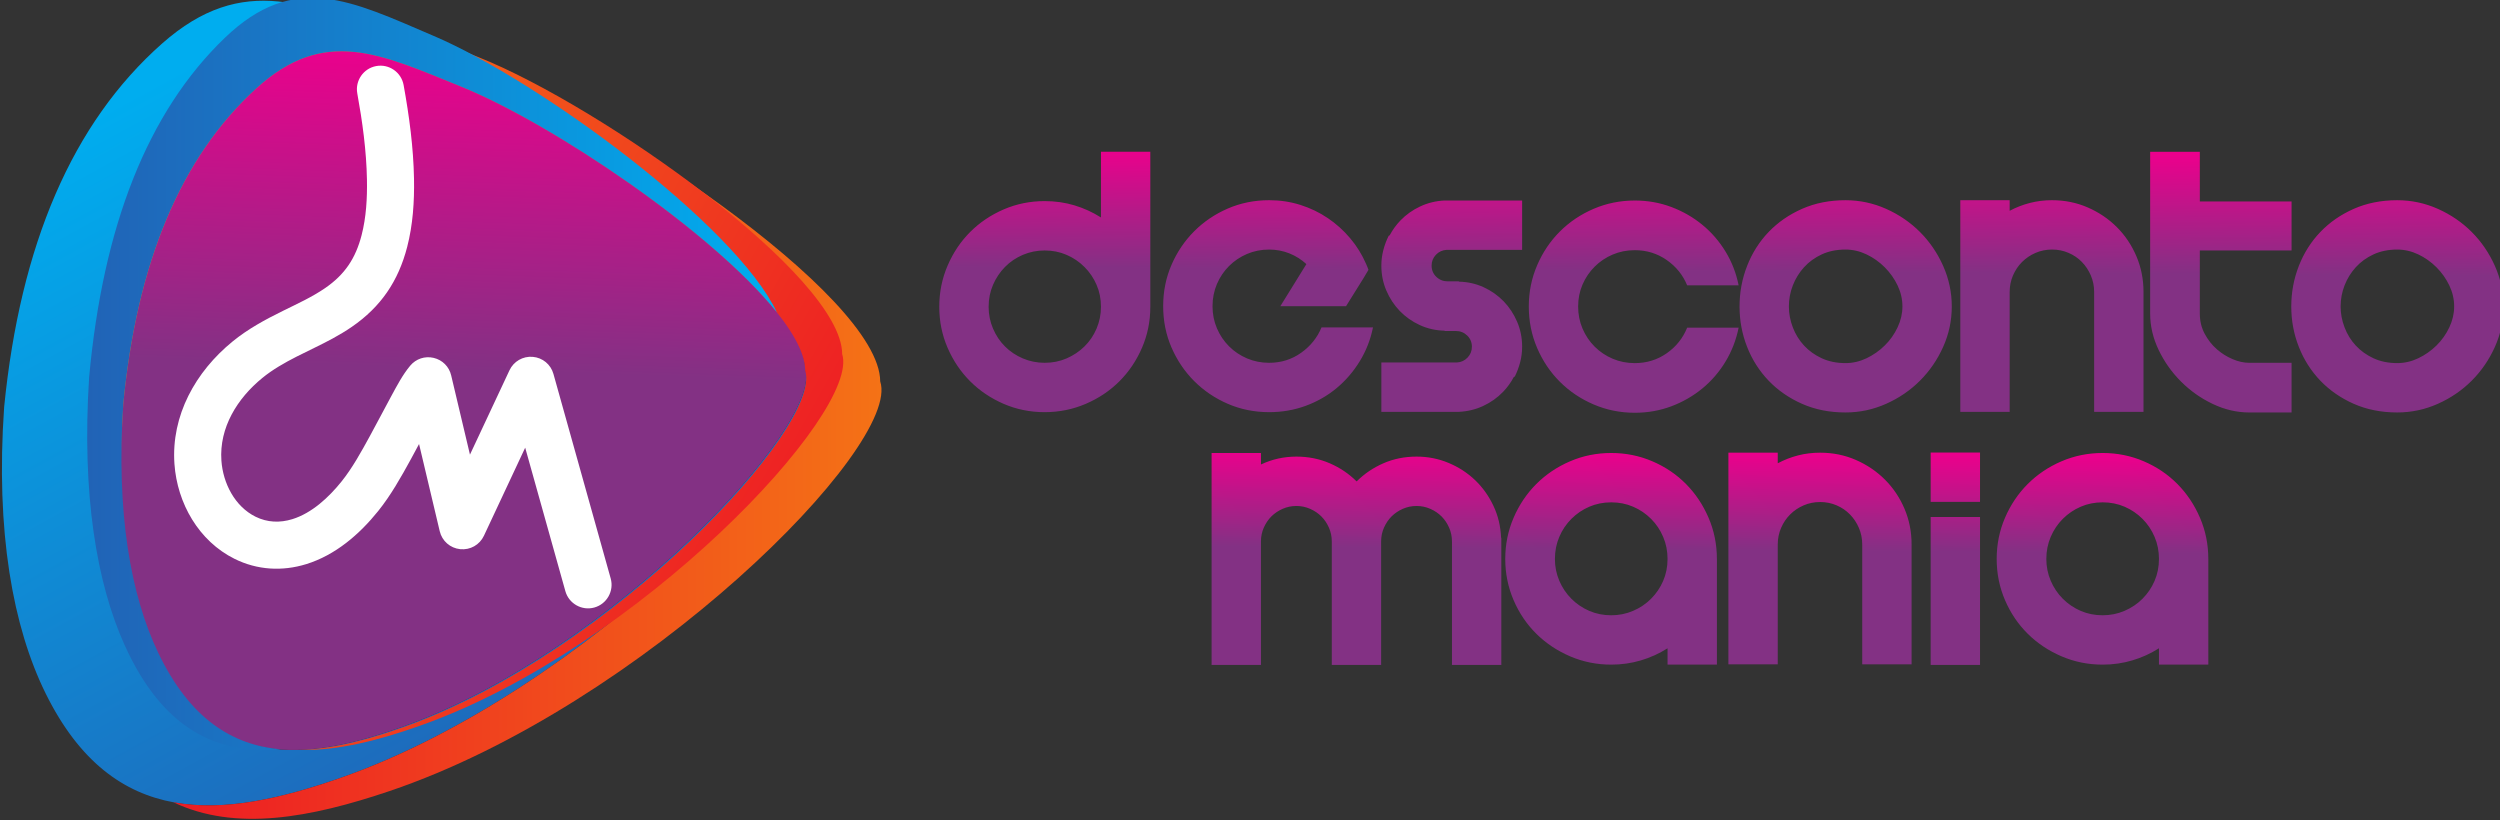 <?xml version="1.0" encoding="UTF-8" standalone="no"?>
<!-- Created with Inkscape (http://www.inkscape.org/) -->

<svg
   xmlns:dc="http://purl.org/dc/elements/1.1/"
   xmlns:cc="http://creativecommons.org/ns#"
   xmlns:rdf="http://www.w3.org/1999/02/22-rdf-syntax-ns#"
   xmlns:svg="http://www.w3.org/2000/svg"
   xmlns="http://www.w3.org/2000/svg"
   xmlns:sodipodi="http://sodipodi.sourceforge.net/DTD/sodipodi-0.dtd"
   xmlns:inkscape="http://www.inkscape.org/namespaces/inkscape"
   width="122.57mm"
   height="40.223mm"
   viewBox="0 0 122.57 40.223"
   version="1.1"
   id="svg1821"
   inkscape:version="0.92.5 (2060ec1f9f, 2020-04-08)"
   sodipodi:docname="logo-h.svg">
  <rect x="0" y="0" width="122.57" height="40.223" fill="#333333" stroke="none"/>
  <defs
     id="defs1815">
    <clipPath
       id="clipPath974"
       clipPathUnits="userSpaceOnUse">
      <path
         style="clip-rule:evenodd"
         inkscape:connector-curvature="0"
         id="path972"
         d="m 586.753,442.747 v -8.997 -10.558 c 0,-2.019 -0.386,-3.918 -1.157,-5.698 -0.771,-1.78 -1.815,-3.329 -3.133,-4.647 -1.318,-1.318 -2.874,-2.362 -4.668,-3.133 -1.794,-0.771 -3.701,-1.157 -5.719,-1.157 -2.019,0 -3.918,0.386 -5.698,1.157 -1.78,0.771 -3.33,1.815 -4.647,3.133 -1.318,1.318 -2.362,2.866 -3.133,4.647 -0.771,1.78 -1.157,3.68 -1.157,5.698 0,2.018 0.386,3.925 1.157,5.719 0.771,1.794 1.815,3.35 3.133,4.668 1.317,1.317 2.867,2.362 4.647,3.133 1.78,0.771 3.679,1.157 5.698,1.157 1.458,0 2.838,-0.196 4.142,-0.589 1.303,-0.393 2.53,-0.953 3.679,-1.682 v 7.149 1.976 h 6.855 z m 187.945,-19.513 c 0,-1.962 -0.399,-3.834 -1.198,-5.614 -0.799,-1.78 -1.871,-3.343 -3.217,-4.689 -1.346,-1.346 -2.916,-2.418 -4.71,-3.217 -1.794,-0.799 -3.672,-1.198 -5.635,-1.198 -2.215,0 -4.226,0.399 -6.035,1.198 -1.808,0.799 -3.357,1.871 -4.647,3.217 -1.29,1.346 -2.285,2.909 -2.986,4.689 -0.701,1.78 -1.051,3.652 -1.051,5.614 0,1.962 0.35,3.841 1.051,5.635 0.701,1.794 1.696,3.364 2.986,4.71 1.29,1.346 2.839,2.418 4.647,3.217 1.808,0.799 3.82,1.198 6.035,1.198 1.962,0 3.841,-0.4 5.635,-1.198 1.794,-0.799 3.365,-1.871 4.71,-3.217 1.346,-1.346 2.418,-2.916 3.217,-4.71 0.799,-1.794 1.198,-3.673 1.198,-5.635 z m -6.855,0 c 0,1.01 -0.224,1.983 -0.673,2.923 -0.449,0.939 -1.044,1.78 -1.788,2.523 -0.743,0.743 -1.584,1.339 -2.523,1.787 -0.939,0.449 -1.913,0.673 -2.922,0.673 -1.234,0 -2.334,-0.224 -3.302,-0.673 -0.967,-0.448 -1.787,-1.044 -2.46,-1.787 -0.673,-0.743 -1.191,-1.584 -1.556,-2.523 -0.364,-0.939 -0.547,-1.913 -0.547,-2.923 0,-0.981 0.182,-1.948 0.547,-2.901 0.364,-0.953 0.883,-1.794 1.556,-2.523 0.673,-0.729 1.493,-1.318 2.46,-1.767 0.968,-0.448 2.068,-0.673 3.302,-0.673 1.009,0 1.983,0.224 2.922,0.673 0.939,0.449 1.78,1.038 2.523,1.767 0.743,0.729 1.339,1.57 1.788,2.523 0.449,0.953 0.673,1.921 0.673,2.901 z m -35.325,7.78 v -8.789 c 0,-1.009 0.224,-1.934 0.673,-2.776 0.449,-0.841 1.009,-1.556 1.682,-2.145 0.673,-0.589 1.409,-1.051 2.208,-1.387 0.799,-0.337 1.563,-0.505 2.292,-0.505 h 5.888 v -6.897 h -5.888 c -1.71,0 -3.392,0.393 -5.046,1.177 -1.654,0.785 -3.126,1.822 -4.416,3.112 -1.29,1.29 -2.327,2.755 -3.112,4.395 -0.785,1.64 -1.177,3.315 -1.177,5.025 v 0.19 17.388 4.92 h 4.037 2.86 v -6.897 h 12.742 v -6.812 z m -20.522,6.981 c 1.766,0 3.421,-0.337 4.963,-1.009 1.542,-0.673 2.887,-1.584 4.037,-2.733 1.149,-1.149 2.053,-2.495 2.712,-4.037 0.658,-1.542 0.988,-3.196 0.988,-4.962 v -16.653 h -6.855 v 16.653 c 0,0.813 -0.154,1.577 -0.463,2.292 -0.308,0.715 -0.722,1.339 -1.241,1.872 -0.518,0.533 -1.135,0.953 -1.85,1.261 -0.715,0.308 -1.479,0.463 -2.292,0.463 -0.813,0 -1.577,-0.154 -2.292,-0.463 -0.715,-0.308 -1.339,-0.729 -1.871,-1.261 -0.533,-0.533 -0.953,-1.157 -1.262,-1.872 -0.308,-0.715 -0.463,-1.479 -0.463,-2.292 v -0.967 -15.686 h -6.855 v 9.441 6.245 0.967 7.822 4.92 h 3.911 2.944 v -1.472 c 0.897,0.477 1.836,0.841 2.818,1.093 0.981,0.253 2.004,0.379 3.07,0.379 z m -13.928,-14.761 c 0,-1.962 -0.4,-3.834 -1.198,-5.614 -0.799,-1.78 -1.871,-3.343 -3.217,-4.689 -1.346,-1.346 -2.916,-2.418 -4.71,-3.217 -1.794,-0.799 -3.673,-1.198 -5.635,-1.198 -2.215,0 -4.226,0.399 -6.034,1.198 -1.808,0.799 -3.357,1.871 -4.647,3.217 -1.29,1.346 -2.285,2.909 -2.986,4.689 -0.701,1.78 -1.051,3.652 -1.051,5.614 0,1.962 0.35,3.841 1.051,5.635 0.701,1.794 1.696,3.364 2.986,4.71 1.29,1.346 2.839,2.418 4.647,3.217 1.808,0.799 3.82,1.198 6.034,1.198 1.962,0 3.841,-0.4 5.635,-1.198 1.794,-0.799 3.364,-1.871 4.71,-3.217 1.346,-1.346 2.418,-2.916 3.217,-4.71 0.799,-1.794 1.198,-3.673 1.198,-5.635 z m -6.855,0 c 0,1.01 -0.225,1.983 -0.673,2.923 -0.449,0.939 -1.045,1.78 -1.788,2.523 -0.743,0.743 -1.584,1.339 -2.523,1.787 -0.939,0.449 -1.913,0.673 -2.923,0.673 -1.233,0 -2.334,-0.224 -3.301,-0.673 -0.967,-0.448 -1.787,-1.044 -2.46,-1.787 -0.673,-0.743 -1.191,-1.584 -1.556,-2.523 -0.365,-0.939 -0.547,-1.913 -0.547,-2.923 0,-0.981 0.182,-1.948 0.547,-2.901 0.364,-0.953 0.883,-1.794 1.556,-2.523 0.673,-0.729 1.493,-1.318 2.46,-1.767 0.968,-0.448 2.068,-0.673 3.301,-0.673 1.009,0 1.984,0.224 2.923,0.673 0.939,0.449 1.78,1.038 2.523,1.767 0.743,0.729 1.339,1.57 1.788,2.523 0.448,0.953 0.673,1.921 0.673,2.901 z m -22.751,-2.943 c -0.337,-1.682 -0.939,-3.245 -1.808,-4.689 -0.869,-1.444 -1.942,-2.691 -3.217,-3.743 -1.276,-1.051 -2.712,-1.879 -4.31,-2.482 -1.598,-0.603 -3.295,-0.904 -5.089,-0.904 -2.019,0 -3.925,0.386 -5.719,1.156 -1.794,0.771 -3.357,1.822 -4.689,3.154 -1.332,1.332 -2.383,2.895 -3.154,4.689 -0.771,1.794 -1.157,3.715 -1.157,5.761 0,2.019 0.386,3.925 1.157,5.719 0.771,1.794 1.822,3.357 3.154,4.689 1.332,1.332 2.894,2.383 4.689,3.154 1.794,0.771 3.701,1.156 5.719,1.156 1.794,0 3.491,-0.301 5.089,-0.904 1.598,-0.603 3.035,-1.43 4.31,-2.481 1.276,-1.051 2.348,-2.292 3.217,-3.722 0.869,-1.43 1.472,-2.986 1.808,-4.668 h -7.149 c -0.589,1.43 -1.535,2.6 -2.839,3.511 -1.304,0.911 -2.783,1.367 -4.437,1.367 -1.093,0 -2.117,-0.203 -3.07,-0.61 -0.953,-0.406 -1.787,-0.967 -2.502,-1.682 -0.715,-0.715 -1.276,-1.542 -1.682,-2.481 -0.406,-0.939 -0.61,-1.956 -0.61,-3.049 0,-1.093 0.203,-2.117 0.61,-3.07 0.406,-0.953 0.967,-1.787 1.682,-2.502 0.715,-0.715 1.549,-1.276 2.502,-1.682 0.953,-0.406 1.977,-0.61 3.07,-0.61 1.654,0 3.133,0.456 4.437,1.367 1.304,0.911 2.25,2.096 2.839,3.554 z m -31.233,-6.869 c -0.4,-0.753 -0.895,-1.435 -1.484,-2.046 -0.785,-0.813 -1.703,-1.465 -2.754,-1.955 -1.051,-0.491 -2.18,-0.764 -3.385,-0.82 h -0.042 -0.168 -0.042 -0.168 -10.345 v 6.855 h 10.471 c 0.589,0.028 1.087,0.252 1.493,0.673 0.406,0.42 0.61,0.925 0.61,1.514 0,0.617 -0.217,1.136 -0.652,1.556 -0.435,0.421 -0.96,0.631 -1.577,0.631 h -1.556 v 0.042 c -1.234,0.028 -2.383,0.287 -3.448,0.778 -1.065,0.49 -1.99,1.142 -2.776,1.955 -0.785,0.813 -1.409,1.759 -1.871,2.839 -0.463,1.079 -0.694,2.236 -0.694,3.469 0,0.729 0.091,1.444 0.273,2.145 0.182,0.701 0.428,1.36 0.736,1.977 l 0.156,0.098 c 0.4,0.753 0.895,1.435 1.484,2.046 0.785,0.813 1.703,1.465 2.754,1.955 1.051,0.491 2.18,0.764 3.385,0.82 h 0.042 0.168 0.042 10.513 v -6.855 h -10.471 c -0.589,-0.028 -1.087,-0.252 -1.493,-0.673 -0.406,-0.421 -0.61,-0.925 -0.61,-1.514 0,-0.617 0.217,-1.135 0.652,-1.556 0.435,-0.421 0.96,-0.631 1.577,-0.631 h 1.556 v -0.042 c 1.234,-0.028 2.383,-0.287 3.448,-0.778 1.065,-0.49 1.99,-1.142 2.776,-1.955 0.785,-0.813 1.409,-1.759 1.871,-2.839 0.463,-1.079 0.694,-2.236 0.694,-3.469 0,-0.729 -0.091,-1.444 -0.273,-2.145 -0.182,-0.701 -0.428,-1.36 -0.736,-1.977 z m -19.549,6.911 c -0.336,-1.682 -0.947,-3.245 -1.829,-4.689 -0.883,-1.444 -1.955,-2.691 -3.217,-3.743 -1.262,-1.051 -2.692,-1.871 -4.289,-2.46 -1.598,-0.589 -3.294,-0.883 -5.088,-0.883 -2.047,0 -3.96,0.386 -5.74,1.157 -1.78,0.771 -3.336,1.822 -4.668,3.154 -1.331,1.332 -2.383,2.888 -3.154,4.668 -0.771,1.78 -1.157,3.694 -1.157,5.74 0,2.047 0.386,3.96 1.157,5.74 0.771,1.78 1.822,3.336 3.154,4.668 1.332,1.332 2.888,2.383 4.668,3.154 1.78,0.771 3.693,1.157 5.74,1.157 1.514,0 2.958,-0.217 4.331,-0.652 1.374,-0.434 2.642,-1.044 3.806,-1.829 1.163,-0.785 2.201,-1.717 3.112,-2.797 0.911,-1.079 1.647,-2.264 2.208,-3.554 0.14,-0.308 0.253,-0.589 0.336,-0.841 l -0.673,-1.135 -2.439,-3.911 h -9.126 l 3.617,5.845 c -0.701,0.645 -1.493,1.142 -2.376,1.493 -0.883,0.351 -1.815,0.526 -2.797,0.526 -1.093,0 -2.117,-0.203 -3.07,-0.61 -0.953,-0.406 -1.787,-0.967 -2.502,-1.682 -0.715,-0.715 -1.276,-1.549 -1.682,-2.502 -0.406,-0.953 -0.61,-1.977 -0.61,-3.07 0,-1.094 0.203,-2.117 0.61,-3.07 0.406,-0.953 0.967,-1.787 1.682,-2.502 0.715,-0.715 1.549,-1.276 2.502,-1.682 0.953,-0.406 1.977,-0.61 3.07,-0.61 1.654,0 3.133,0.462 4.437,1.388 1.303,0.925 2.25,2.103 2.839,3.533 z m -45.604,-4.92 c 1.093,0 2.11,0.203 3.049,0.61 0.939,0.406 1.766,0.96 2.481,1.661 0.715,0.701 1.276,1.528 1.682,2.481 0.406,0.953 0.61,1.963 0.61,3.028 0,1.093 -0.203,2.11 -0.61,3.049 -0.406,0.939 -0.967,1.766 -1.682,2.481 -0.715,0.715 -1.542,1.276 -2.481,1.682 -0.939,0.407 -1.955,0.61 -3.049,0.61 -1.066,0 -2.075,-0.203 -3.028,-0.61 -0.953,-0.406 -1.78,-0.967 -2.481,-1.682 -0.701,-0.715 -1.255,-1.542 -1.661,-2.481 -0.406,-0.939 -0.61,-1.956 -0.61,-3.049 0,-1.065 0.203,-2.075 0.61,-3.028 0.406,-0.953 0.96,-1.78 1.661,-2.481 0.701,-0.701 1.528,-1.255 2.481,-1.661 0.953,-0.406 1.962,-0.61 3.028,-0.61" />
    </clipPath>
    <linearGradient
       id="linearGradient982"
       spreadMethod="pad"
       gradientUnits="userSpaceOnUse"
       y2="408.46"
       x2="665.97"
       y1="444.73"
       x1="666.17">
      <stop
         id="stop976"
         offset="0"
         style="stop-opacity:1;stop-color:#ec008c" />
      <stop
         id="stop978"
         offset="0.458"
         style="stop-opacity:1;stop-color:#833184" />
      <stop
         id="stop980"
         offset="1"
         style="stop-opacity:1;stop-color:#833184" />
    </linearGradient>
    <clipPath
       id="clipPath992"
       clipPathUnits="userSpaceOnUse">
      <path
         style="clip-rule:evenodd"
         inkscape:connector-curvature="0"
         id="path990"
         d="m 733.698,388.126 v -14.635 h -6.855 v 2.271 c -1.149,-0.729 -2.383,-1.29 -3.7,-1.682 -1.318,-0.393 -2.692,-0.589 -4.121,-0.589 -2.019,0 -3.925,0.386 -5.719,1.157 -1.794,0.771 -3.357,1.815 -4.689,3.133 -1.332,1.318 -2.383,2.874 -3.154,4.668 -0.771,1.794 -1.156,3.701 -1.156,5.719 0,2.018 0.386,3.925 1.156,5.719 0.771,1.794 1.822,3.357 3.154,4.689 1.332,1.332 2.895,2.383 4.689,3.154 1.794,0.771 3.701,1.156 5.719,1.156 2.018,0 3.925,-0.386 5.719,-1.156 1.794,-0.771 3.35,-1.822 4.668,-3.154 1.318,-1.332 2.362,-2.895 3.133,-4.689 0.771,-1.794 1.156,-3.701 1.156,-5.719 z m -98.194,2.986 v -17.662 h -6.855 v 17.158 c 0,0.673 -0.133,1.31 -0.399,1.913 -0.267,0.603 -0.617,1.122 -1.051,1.556 -0.434,0.435 -0.953,0.785 -1.556,1.051 -0.603,0.266 -1.241,0.399 -1.914,0.399 -0.673,0 -1.31,-0.133 -1.913,-0.399 -0.603,-0.267 -1.122,-0.617 -1.556,-1.051 -0.434,-0.434 -0.785,-0.953 -1.051,-1.556 -0.266,-0.603 -0.399,-1.24 -0.399,-1.913 v -17.158 h -6.854 v 17.158 c 0,0.673 -0.133,1.31 -0.4,1.913 -0.267,0.603 -0.617,1.122 -1.051,1.556 -0.434,0.435 -0.953,0.785 -1.556,1.051 -0.603,0.266 -1.24,0.399 -1.913,0.399 -0.673,0 -1.311,-0.133 -1.913,-0.399 -0.603,-0.267 -1.121,-0.617 -1.556,-1.051 -0.435,-0.434 -0.785,-0.953 -1.051,-1.556 -0.267,-0.603 -0.399,-1.24 -0.399,-1.913 v -17.158 h -6.855 v 24.517 4.92 h 4.416 2.439 v -1.598 c 1.542,0.729 3.182,1.094 4.92,1.094 1.654,0 3.196,-0.308 4.626,-0.925 1.43,-0.617 2.677,-1.458 3.743,-2.523 1.066,1.065 2.306,1.906 3.722,2.523 1.416,0.617 2.951,0.925 4.605,0.925 1.57,0 3.056,-0.294 4.458,-0.883 1.402,-0.589 2.628,-1.387 3.68,-2.397 1.051,-1.009 1.899,-2.201 2.544,-3.575 0.645,-1.374 0.995,-2.846 1.051,-4.415 z m 29.942,-2.986 v -14.635 h -6.855 v 2.271 c -1.149,-0.729 -2.383,-1.29 -3.701,-1.682 -1.318,-0.393 -2.692,-0.589 -4.121,-0.589 -2.019,0 -3.925,0.386 -5.719,1.157 -1.794,0.771 -3.357,1.815 -4.689,3.133 -1.331,1.318 -2.383,2.874 -3.154,4.668 -0.771,1.794 -1.157,3.701 -1.157,5.719 0,2.018 0.386,3.925 1.157,5.719 0.771,1.794 1.822,3.357 3.154,4.689 1.332,1.332 2.895,2.383 4.689,3.154 1.794,0.771 3.701,1.156 5.719,1.156 2.018,0 3.925,-0.386 5.719,-1.156 1.794,-0.771 3.351,-1.822 4.668,-3.154 1.318,-1.332 2.362,-2.895 3.133,-4.689 0.771,-1.794 1.156,-3.701 1.156,-5.719 z m -14.677,-7.78 c 1.065,0 2.075,0.203 3.028,0.61 0.953,0.406 1.787,0.967 2.502,1.682 0.715,0.715 1.276,1.542 1.682,2.481 0.407,0.939 0.61,1.956 0.61,3.049 0,1.093 -0.203,2.117 -0.61,3.07 -0.406,0.953 -0.967,1.787 -1.682,2.502 -0.715,0.715 -1.542,1.276 -2.481,1.682 -0.939,0.407 -1.956,0.61 -3.049,0.61 -1.093,0 -2.11,-0.203 -3.049,-0.61 -0.939,-0.406 -1.766,-0.967 -2.481,-1.682 -0.715,-0.715 -1.276,-1.549 -1.682,-2.502 -0.406,-0.953 -0.61,-1.977 -0.61,-3.07 0,-1.065 0.203,-2.075 0.61,-3.028 0.406,-0.953 0.967,-1.787 1.682,-2.502 0.715,-0.715 1.542,-1.276 2.481,-1.682 0.939,-0.406 1.956,-0.61 3.049,-0.61 z m 29.017,22.582 c 1.766,0 3.42,-0.336 4.962,-1.009 1.542,-0.673 2.888,-1.584 4.037,-2.733 1.149,-1.149 2.054,-2.495 2.712,-4.037 0.659,-1.542 0.988,-3.196 0.988,-4.962 v -16.653 h -6.855 v 16.653 c 0,0.813 -0.154,1.577 -0.462,2.292 -0.308,0.715 -0.722,1.339 -1.241,1.871 -0.519,0.533 -1.135,0.953 -1.85,1.262 -0.715,0.308 -1.479,0.463 -2.292,0.463 -0.813,0 -1.577,-0.154 -2.292,-0.463 -0.715,-0.308 -1.339,-0.729 -1.871,-1.262 -0.533,-0.533 -0.953,-1.157 -1.261,-1.871 -0.308,-0.715 -0.463,-1.479 -0.463,-2.292 v -0.967 -15.686 h -6.855 v 15.686 0.967 7.822 4.92 h 3.911 2.944 v -1.472 c 0.897,0.477 1.836,0.841 2.818,1.093 0.981,0.253 2.004,0.378 3.07,0.378 z m 22.204,-29.479 h -6.855 v 20.545 h 6.855 z m -6.855,22.647 v 4.561 2.293 h 6.855 v -2.293 -4.561 z m 23.887,-15.75 c 1.065,0 2.074,0.203 3.028,0.61 0.953,0.406 1.787,0.967 2.502,1.682 0.715,0.715 1.276,1.542 1.682,2.481 0.406,0.939 0.609,1.956 0.609,3.049 0,1.093 -0.203,2.117 -0.609,3.07 -0.406,0.953 -0.968,1.787 -1.682,2.502 -0.715,0.715 -1.542,1.276 -2.481,1.682 -0.939,0.407 -1.956,0.61 -3.049,0.61 -1.093,0 -2.11,-0.203 -3.049,-0.61 -0.939,-0.406 -1.766,-0.967 -2.481,-1.682 -0.715,-0.715 -1.276,-1.549 -1.682,-2.502 -0.406,-0.953 -0.61,-1.977 -0.61,-3.07 0,-1.065 0.203,-2.075 0.61,-3.028 0.406,-0.953 0.967,-1.787 1.682,-2.502 0.715,-0.715 1.542,-1.276 2.481,-1.682 0.939,-0.406 1.956,-0.61 3.049,-0.61" />
    </clipPath>
    <linearGradient
       id="linearGradient1000"
       spreadMethod="pad"
       gradientUnits="userSpaceOnUse"
       y2="373.44"
       x2="664.37"
       y1="402.96"
       x1="664.59">
      <stop
         id="stop994"
         offset="0"
         style="stop-opacity:1;stop-color:#ec008c" />
      <stop
         id="stop996"
         offset="0.458"
         style="stop-opacity:1;stop-color:#833184" />
      <stop
         id="stop998"
         offset="1"
         style="stop-opacity:1;stop-color:#833184" />
    </linearGradient>
    <clipPath
       id="clipPath1012"
       clipPathUnits="userSpaceOnUse">
      <path
         style="clip-rule:evenodd"
         inkscape:connector-curvature="0"
         id="path1010"
         d="m 483.286,460.052 c 19.101,-7.499 56.733,-33.471 56.779,-45.441 2.939,-8.977 -31.886,-44.992 -65.731,-56.83 -16.388,-5.732 -31.624,-7.33 -41.019,11.731 -4.524,9.179 -6.963,22.421 -5.752,39.768 2.237,22.487 9.441,39.441 21.945,50.484 11.265,9.949 20.474,5.511 33.779,0.288 z m 7.51,-5.845 c 16.155,-6.542 47.986,-29.2 48.024,-39.642 2.485,-7.832 -26.97,-39.251 -55.595,-49.578 -13.861,-5.001 -26.748,-6.394 -34.695,10.234 -3.826,8.008 -5.889,19.56 -4.865,34.693 1.892,19.618 7.985,34.408 18.56,44.042 9.528,8.679 17.317,4.808 28.57,0.251" />
    </clipPath>
    <linearGradient
       id="linearGradient1018"
       spreadMethod="pad"
       gradientUnits="userSpaceOnUse"
       y2="458.97"
       x2="456.86"
       y1="360.67"
       x1="510.63">
      <stop
         id="stop1014"
         offset="0"
         style="stop-opacity:1;stop-color:#2163b6" />
      <stop
         id="stop1016"
         offset="1"
         style="stop-opacity:1;stop-color:#00adef" />
    </linearGradient>
    <clipPath
       id="clipPath1028"
       clipPathUnits="userSpaceOnUse">
      <path
         style="clip-rule:evenodd"
         inkscape:connector-curvature="0"
         id="path1026"
         d="m 490.346,458.331 c 19.812,-7.509 58.845,-33.517 58.891,-45.502 3.048,-8.99 -33.073,-45.053 -68.177,-56.907 -10.924,-3.689 -21.354,-5.667 -30,-1.544 7.067,-1.317 15.024,0.519 23.274,3.404 33.844,11.838 68.669,47.852 65.731,56.83 -0.045,11.97 -37.678,37.942 -56.779,45.441 -3.369,1.323 -6.475,2.594 -9.419,3.595 5.026,-0.814 10.331,-2.987 16.478,-5.317" />
    </clipPath>
    <linearGradient
       id="linearGradient1034"
       spreadMethod="pad"
       gradientUnits="userSpaceOnUse"
       y2="407.86"
       x2="549.42"
       y1="407.86"
       x1="451.06">
      <stop
         id="stop1030"
         offset="0"
         style="stop-opacity:1;stop-color:#ed1c24" />
      <stop
         id="stop1032"
         offset="1"
         style="stop-opacity:1;stop-color:#f47216" />
    </linearGradient>
    <clipPath
       id="clipPath1044"
       clipPathUnits="userSpaceOnUse">
      <path
         style="clip-rule:evenodd"
         inkscape:connector-curvature="0"
         id="path1042"
         d="m 490.796,454.208 c 16.155,-6.542 47.986,-29.2 48.024,-39.642 2.486,-7.832 -26.97,-39.251 -55.595,-49.578 -13.861,-5.001 -26.748,-6.394 -34.695,10.234 -3.827,8.007 -5.89,19.56 -4.865,34.693 1.892,19.618 7.985,34.408 18.561,44.042 9.528,8.679 17.317,4.808 28.57,0.251" />
    </clipPath>
    <linearGradient
       id="linearGradient1052"
       spreadMethod="pad"
       gradientUnits="userSpaceOnUse"
       y2="361.67"
       x2="489.48"
       y1="459.1"
       x1="492.89">
      <stop
         id="stop1046"
         offset="0"
         style="stop-opacity:1;stop-color:#ec008c" />
      <stop
         id="stop1048"
         offset="0.458"
         style="stop-opacity:1;stop-color:#833184" />
      <stop
         id="stop1050"
         offset="1"
         style="stop-opacity:1;stop-color:#833184" />
    </linearGradient>
    <clipPath
       id="clipPath1062"
       clipPathUnits="userSpaceOnUse">
      <path
         style="clip-rule:evenodd"
         inkscape:connector-curvature="0"
         id="path1060"
         d="m 493.571,457.81 c 16.95,-6.796 50.344,-30.336 50.384,-41.184 2.608,-8.137 -28.295,-40.778 -58.328,-51.508 -5.916,-2.114 -11.664,-3.607 -16.961,-3.471 4.669,0.115 9.676,1.47 14.818,3.326 28.492,10.279 57.81,41.551 55.336,49.347 -0.038,10.394 -31.72,32.946 -47.8,39.458 -11.201,4.535 -18.954,8.389 -28.437,-0.25 -10.527,-9.589 -16.591,-24.31 -18.474,-43.837 -0.154,-2.276 -0.237,-4.471 -0.256,-6.585 -0.024,2.758 0.063,5.654 0.27,8.688 1.985,20.382 8.377,35.747 19.473,45.756 9.996,9.017 18.168,4.995 29.975,0.261" />
    </clipPath>
    <linearGradient
       id="linearGradient1068"
       spreadMethod="pad"
       gradientUnits="userSpaceOnUse"
       y2="436.86"
       x2="450.14"
       y1="387.71"
       x1="537.81">
      <stop
         id="stop1064"
         offset="0"
         style="stop-opacity:1;stop-color:#ed1c24" />
      <stop
         id="stop1066"
         offset="1"
         style="stop-opacity:1;stop-color:#f47216" />
    </linearGradient>
    <clipPath
       id="clipPath1078"
       clipPathUnits="userSpaceOnUse">
      <path
         style="clip-rule:evenodd"
         inkscape:connector-curvature="0"
         id="path1076"
         d="m 487.22,460.816 c 14.627,-6.249 41.904,-26.224 47.674,-38.411 -8.984,11.242 -31.241,26.256 -43.873,31.371 -11.201,4.535 -18.954,8.389 -28.437,-0.25 -10.527,-9.589 -16.591,-24.31 -18.474,-43.837 -1.02,-15.063 1.033,-26.561 4.842,-34.532 4.379,-9.162 10.264,-12.826 16.987,-13.428 -8.647,-0.711 -16.257,2.582 -21.637,14.46 -3.886,8.579 -5.981,20.956 -4.94,37.17 1.921,21.019 8.108,36.864 18.847,47.186 9.674,9.299 17.584,5.151 29.011,0.269" />
    </clipPath>
    <linearGradient
       id="linearGradient1084"
       spreadMethod="pad"
       gradientUnits="userSpaceOnUse"
       y2="413.87"
       x2="534.89"
       y1="413.87"
       x1="439.1">
      <stop
         id="stop1080"
         offset="0"
         style="stop-opacity:1;stop-color:#2163b6" />
      <stop
         id="stop1082"
         offset="1"
         style="stop-opacity:1;stop-color:#00adef" />
    </linearGradient>
  </defs>
  <sodipodi:namedview
     id="base"
     pagecolor="#ffffff"
     bordercolor="#666666"
     borderopacity="1.0"
     inkscape:pageopacity="0.0"
     inkscape:pageshadow="2"
     inkscape:zoom="0.35"
     inkscape:cx="-419.79972"
     inkscape:cy="-135.41602"
     inkscape:document-units="mm"
     inkscape:current-layer="layer1"
     showgrid="false"
     fit-margin-top="0"
     fit-margin-left="0"
     fit-margin-right="0"
     fit-margin-bottom="0"
     inkscape:window-width="2560"
     inkscape:window-height="1015"
     inkscape:window-x="1366"
     inkscape:window-y="0"
     inkscape:window-maximized="1" />
  <g
     inkscape:label="Camada 1"
     inkscape:groupmode="layer"
     id="layer1"
     transform="translate(-44.548,-72.781)">
    <g
       id="g964"
       transform="matrix(0.353,0,0,-0.353,-106.178,237.209)">
      <g
         id="g966">
        <g
           id="g968">
          <g
             id="g970"
             clip-path="url(#clipPath974)">
            <path
               d="m 586.753,442.747 v -8.997 -10.558 c 0,-2.019 -0.386,-3.918 -1.157,-5.698 -0.771,-1.78 -1.815,-3.329 -3.133,-4.647 -1.318,-1.318 -2.874,-2.362 -4.668,-3.133 -1.794,-0.771 -3.701,-1.157 -5.719,-1.157 -2.019,0 -3.918,0.386 -5.698,1.157 -1.78,0.771 -3.33,1.815 -4.647,3.133 -1.318,1.318 -2.362,2.866 -3.133,4.647 -0.771,1.78 -1.157,3.68 -1.157,5.698 0,2.018 0.386,3.925 1.157,5.719 0.771,1.794 1.815,3.35 3.133,4.668 1.317,1.317 2.867,2.362 4.647,3.133 1.78,0.771 3.679,1.157 5.698,1.157 1.458,0 2.838,-0.196 4.142,-0.589 1.303,-0.393 2.53,-0.953 3.679,-1.682 v 7.149 1.976 h 6.855 z m 187.945,-19.513 c 0,-1.962 -0.399,-3.834 -1.198,-5.614 -0.799,-1.78 -1.871,-3.343 -3.217,-4.689 -1.346,-1.346 -2.916,-2.418 -4.71,-3.217 -1.794,-0.799 -3.672,-1.198 -5.635,-1.198 -2.215,0 -4.226,0.399 -6.035,1.198 -1.808,0.799 -3.357,1.871 -4.647,3.217 -1.29,1.346 -2.285,2.909 -2.986,4.689 -0.701,1.78 -1.051,3.652 -1.051,5.614 0,1.962 0.35,3.841 1.051,5.635 0.701,1.794 1.696,3.364 2.986,4.71 1.29,1.346 2.839,2.418 4.647,3.217 1.808,0.799 3.82,1.198 6.035,1.198 1.962,0 3.841,-0.4 5.635,-1.198 1.794,-0.799 3.365,-1.871 4.71,-3.217 1.346,-1.346 2.418,-2.916 3.217,-4.71 0.799,-1.794 1.198,-3.673 1.198,-5.635 z m -6.855,0 c 0,1.01 -0.224,1.983 -0.673,2.923 -0.449,0.939 -1.044,1.78 -1.788,2.523 -0.743,0.743 -1.584,1.339 -2.523,1.787 -0.939,0.449 -1.913,0.673 -2.922,0.673 -1.234,0 -2.334,-0.224 -3.302,-0.673 -0.967,-0.448 -1.787,-1.044 -2.46,-1.787 -0.673,-0.743 -1.191,-1.584 -1.556,-2.523 -0.364,-0.939 -0.547,-1.913 -0.547,-2.923 0,-0.981 0.182,-1.948 0.547,-2.901 0.364,-0.953 0.883,-1.794 1.556,-2.523 0.673,-0.729 1.493,-1.318 2.46,-1.767 0.968,-0.448 2.068,-0.673 3.302,-0.673 1.009,0 1.983,0.224 2.922,0.673 0.939,0.449 1.78,1.038 2.523,1.767 0.743,0.729 1.339,1.57 1.788,2.523 0.449,0.953 0.673,1.921 0.673,2.901 z m -35.325,7.78 v -8.789 c 0,-1.009 0.224,-1.934 0.673,-2.776 0.449,-0.841 1.009,-1.556 1.682,-2.145 0.673,-0.589 1.409,-1.051 2.208,-1.387 0.799,-0.337 1.563,-0.505 2.292,-0.505 h 5.888 v -6.897 h -5.888 c -1.71,0 -3.392,0.393 -5.046,1.177 -1.654,0.785 -3.126,1.822 -4.416,3.112 -1.29,1.29 -2.327,2.755 -3.112,4.395 -0.785,1.64 -1.177,3.315 -1.177,5.025 v 0.19 17.388 4.92 h 4.037 2.86 v -6.897 h 12.742 v -6.812 z m -20.522,6.981 c 1.766,0 3.421,-0.337 4.963,-1.009 1.542,-0.673 2.887,-1.584 4.037,-2.733 1.149,-1.149 2.053,-2.495 2.712,-4.037 0.658,-1.542 0.988,-3.196 0.988,-4.962 v -16.653 h -6.855 v 16.653 c 0,0.813 -0.154,1.577 -0.463,2.292 -0.308,0.715 -0.722,1.339 -1.241,1.872 -0.518,0.533 -1.135,0.953 -1.85,1.261 -0.715,0.308 -1.479,0.463 -2.292,0.463 -0.813,0 -1.577,-0.154 -2.292,-0.463 -0.715,-0.308 -1.339,-0.729 -1.871,-1.261 -0.533,-0.533 -0.953,-1.157 -1.262,-1.872 -0.308,-0.715 -0.463,-1.479 -0.463,-2.292 v -0.967 -15.686 h -6.855 v 9.441 6.245 0.967 7.822 4.92 h 3.911 2.944 v -1.472 c 0.897,0.477 1.836,0.841 2.818,1.093 0.981,0.253 2.004,0.379 3.07,0.379 z m -13.928,-14.761 c 0,-1.962 -0.4,-3.834 -1.198,-5.614 -0.799,-1.78 -1.871,-3.343 -3.217,-4.689 -1.346,-1.346 -2.916,-2.418 -4.71,-3.217 -1.794,-0.799 -3.673,-1.198 -5.635,-1.198 -2.215,0 -4.226,0.399 -6.034,1.198 -1.808,0.799 -3.357,1.871 -4.647,3.217 -1.29,1.346 -2.285,2.909 -2.986,4.689 -0.701,1.78 -1.051,3.652 -1.051,5.614 0,1.962 0.35,3.841 1.051,5.635 0.701,1.794 1.696,3.364 2.986,4.71 1.29,1.346 2.839,2.418 4.647,3.217 1.808,0.799 3.82,1.198 6.034,1.198 1.962,0 3.841,-0.4 5.635,-1.198 1.794,-0.799 3.364,-1.871 4.71,-3.217 1.346,-1.346 2.418,-2.916 3.217,-4.71 0.799,-1.794 1.198,-3.673 1.198,-5.635 z m -6.855,0 c 0,1.01 -0.225,1.983 -0.673,2.923 -0.449,0.939 -1.045,1.78 -1.788,2.523 -0.743,0.743 -1.584,1.339 -2.523,1.787 -0.939,0.449 -1.913,0.673 -2.923,0.673 -1.233,0 -2.334,-0.224 -3.301,-0.673 -0.967,-0.448 -1.787,-1.044 -2.46,-1.787 -0.673,-0.743 -1.191,-1.584 -1.556,-2.523 -0.365,-0.939 -0.547,-1.913 -0.547,-2.923 0,-0.981 0.182,-1.948 0.547,-2.901 0.364,-0.953 0.883,-1.794 1.556,-2.523 0.673,-0.729 1.493,-1.318 2.46,-1.767 0.968,-0.448 2.068,-0.673 3.301,-0.673 1.009,0 1.984,0.224 2.923,0.673 0.939,0.449 1.78,1.038 2.523,1.767 0.743,0.729 1.339,1.57 1.788,2.523 0.448,0.953 0.673,1.921 0.673,2.901 z m -22.751,-2.943 c -0.337,-1.682 -0.939,-3.245 -1.808,-4.689 -0.869,-1.444 -1.942,-2.691 -3.217,-3.743 -1.276,-1.051 -2.712,-1.879 -4.31,-2.482 -1.598,-0.603 -3.295,-0.904 -5.089,-0.904 -2.019,0 -3.925,0.386 -5.719,1.156 -1.794,0.771 -3.357,1.822 -4.689,3.154 -1.332,1.332 -2.383,2.895 -3.154,4.689 -0.771,1.794 -1.157,3.715 -1.157,5.761 0,2.019 0.386,3.925 1.157,5.719 0.771,1.794 1.822,3.357 3.154,4.689 1.332,1.332 2.894,2.383 4.689,3.154 1.794,0.771 3.701,1.156 5.719,1.156 1.794,0 3.491,-0.301 5.089,-0.904 1.598,-0.603 3.035,-1.43 4.31,-2.481 1.276,-1.051 2.348,-2.292 3.217,-3.722 0.869,-1.43 1.472,-2.986 1.808,-4.668 h -7.149 c -0.589,1.43 -1.535,2.6 -2.839,3.511 -1.304,0.911 -2.783,1.367 -4.437,1.367 -1.093,0 -2.117,-0.203 -3.07,-0.61 -0.953,-0.406 -1.787,-0.967 -2.502,-1.682 -0.715,-0.715 -1.276,-1.542 -1.682,-2.481 -0.406,-0.939 -0.61,-1.956 -0.61,-3.049 0,-1.093 0.203,-2.117 0.61,-3.07 0.406,-0.953 0.967,-1.787 1.682,-2.502 0.715,-0.715 1.549,-1.276 2.502,-1.682 0.953,-0.406 1.977,-0.61 3.07,-0.61 1.654,0 3.133,0.456 4.437,1.367 1.304,0.911 2.25,2.096 2.839,3.554 z m -31.233,-6.869 c -0.4,-0.753 -0.895,-1.435 -1.484,-2.046 -0.785,-0.813 -1.703,-1.465 -2.754,-1.955 -1.051,-0.491 -2.18,-0.764 -3.385,-0.82 h -0.042 -0.168 -0.042 -0.168 -10.345 v 6.855 h 10.471 c 0.589,0.028 1.087,0.252 1.493,0.673 0.406,0.42 0.61,0.925 0.61,1.514 0,0.617 -0.217,1.136 -0.652,1.556 -0.435,0.421 -0.96,0.631 -1.577,0.631 h -1.556 v 0.042 c -1.234,0.028 -2.383,0.287 -3.448,0.778 -1.065,0.49 -1.99,1.142 -2.776,1.955 -0.785,0.813 -1.409,1.759 -1.871,2.839 -0.463,1.079 -0.694,2.236 -0.694,3.469 0,0.729 0.091,1.444 0.273,2.145 0.182,0.701 0.428,1.36 0.736,1.977 l 0.156,0.098 c 0.4,0.753 0.895,1.435 1.484,2.046 0.785,0.813 1.703,1.465 2.754,1.955 1.051,0.491 2.18,0.764 3.385,0.82 h 0.042 0.168 0.042 10.513 v -6.855 h -10.471 c -0.589,-0.028 -1.087,-0.252 -1.493,-0.673 -0.406,-0.421 -0.61,-0.925 -0.61,-1.514 0,-0.617 0.217,-1.135 0.652,-1.556 0.435,-0.421 0.96,-0.631 1.577,-0.631 h 1.556 v -0.042 c 1.234,-0.028 2.383,-0.287 3.448,-0.778 1.065,-0.49 1.99,-1.142 2.776,-1.955 0.785,-0.813 1.409,-1.759 1.871,-2.839 0.463,-1.079 0.694,-2.236 0.694,-3.469 0,-0.729 -0.091,-1.444 -0.273,-2.145 -0.182,-0.701 -0.428,-1.36 -0.736,-1.977 z m -19.549,6.911 c -0.336,-1.682 -0.947,-3.245 -1.829,-4.689 -0.883,-1.444 -1.955,-2.691 -3.217,-3.743 -1.262,-1.051 -2.692,-1.871 -4.289,-2.46 -1.598,-0.589 -3.294,-0.883 -5.088,-0.883 -2.047,0 -3.96,0.386 -5.74,1.157 -1.78,0.771 -3.336,1.822 -4.668,3.154 -1.331,1.332 -2.383,2.888 -3.154,4.668 -0.771,1.78 -1.157,3.694 -1.157,5.74 0,2.047 0.386,3.96 1.157,5.74 0.771,1.78 1.822,3.336 3.154,4.668 1.332,1.332 2.888,2.383 4.668,3.154 1.78,0.771 3.693,1.157 5.74,1.157 1.514,0 2.958,-0.217 4.331,-0.652 1.374,-0.434 2.642,-1.044 3.806,-1.829 1.163,-0.785 2.201,-1.717 3.112,-2.797 0.911,-1.079 1.647,-2.264 2.208,-3.554 0.14,-0.308 0.253,-0.589 0.336,-0.841 l -0.673,-1.135 -2.439,-3.911 h -9.126 l 3.617,5.845 c -0.701,0.645 -1.493,1.142 -2.376,1.493 -0.883,0.351 -1.815,0.526 -2.797,0.526 -1.093,0 -2.117,-0.203 -3.07,-0.61 -0.953,-0.406 -1.787,-0.967 -2.502,-1.682 -0.715,-0.715 -1.276,-1.549 -1.682,-2.502 -0.406,-0.953 -0.61,-1.977 -0.61,-3.07 0,-1.094 0.203,-2.117 0.61,-3.07 0.406,-0.953 0.967,-1.787 1.682,-2.502 0.715,-0.715 1.549,-1.276 2.502,-1.682 0.953,-0.406 1.977,-0.61 3.07,-0.61 1.654,0 3.133,0.462 4.437,1.388 1.303,0.925 2.25,2.103 2.839,3.533 z m -45.604,-4.92 c 1.093,0 2.11,0.203 3.049,0.61 0.939,0.406 1.766,0.96 2.481,1.661 0.715,0.701 1.276,1.528 1.682,2.481 0.406,0.953 0.61,1.963 0.61,3.028 0,1.093 -0.203,2.11 -0.61,3.049 -0.406,0.939 -0.967,1.766 -1.682,2.481 -0.715,0.715 -1.542,1.276 -2.481,1.682 -0.939,0.407 -1.955,0.61 -3.049,0.61 -1.066,0 -2.075,-0.203 -3.028,-0.61 -0.953,-0.406 -1.78,-0.967 -2.481,-1.682 -0.701,-0.715 -1.255,-1.542 -1.661,-2.481 -0.406,-0.939 -0.61,-1.956 -0.61,-3.049 0,-1.065 0.203,-2.075 0.61,-3.028 0.406,-0.953 0.96,-1.78 1.661,-2.481 0.701,-0.701 1.528,-1.255 2.481,-1.661 0.953,-0.406 1.962,-0.61 3.028,-0.61"
               style="fill:url(#linearGradient982);fill-rule:evenodd;stroke:none"
               id="path984"
               inkscape:connector-curvature="0" />
          </g>
        </g>
        <g
           id="g986">
          <g
             id="g988"
             clip-path="url(#clipPath992)">
            <path
               d="m 733.698,388.126 v -14.635 h -6.855 v 2.271 c -1.149,-0.729 -2.383,-1.29 -3.7,-1.682 -1.318,-0.393 -2.692,-0.589 -4.121,-0.589 -2.019,0 -3.925,0.386 -5.719,1.157 -1.794,0.771 -3.357,1.815 -4.689,3.133 -1.332,1.318 -2.383,2.874 -3.154,4.668 -0.771,1.794 -1.156,3.701 -1.156,5.719 0,2.018 0.386,3.925 1.156,5.719 0.771,1.794 1.822,3.357 3.154,4.689 1.332,1.332 2.895,2.383 4.689,3.154 1.794,0.771 3.701,1.156 5.719,1.156 2.018,0 3.925,-0.386 5.719,-1.156 1.794,-0.771 3.35,-1.822 4.668,-3.154 1.318,-1.332 2.362,-2.895 3.133,-4.689 0.771,-1.794 1.156,-3.701 1.156,-5.719 z m -98.194,2.986 v -17.662 h -6.855 v 17.158 c 0,0.673 -0.133,1.31 -0.399,1.913 -0.267,0.603 -0.617,1.122 -1.051,1.556 -0.434,0.435 -0.953,0.785 -1.556,1.051 -0.603,0.266 -1.241,0.399 -1.914,0.399 -0.673,0 -1.31,-0.133 -1.913,-0.399 -0.603,-0.267 -1.122,-0.617 -1.556,-1.051 -0.434,-0.434 -0.785,-0.953 -1.051,-1.556 -0.266,-0.603 -0.399,-1.24 -0.399,-1.913 v -17.158 h -6.854 v 17.158 c 0,0.673 -0.133,1.31 -0.4,1.913 -0.267,0.603 -0.617,1.122 -1.051,1.556 -0.434,0.435 -0.953,0.785 -1.556,1.051 -0.603,0.266 -1.24,0.399 -1.913,0.399 -0.673,0 -1.311,-0.133 -1.913,-0.399 -0.603,-0.267 -1.121,-0.617 -1.556,-1.051 -0.435,-0.434 -0.785,-0.953 -1.051,-1.556 -0.267,-0.603 -0.399,-1.24 -0.399,-1.913 v -17.158 h -6.855 v 24.517 4.92 h 4.416 2.439 v -1.598 c 1.542,0.729 3.182,1.094 4.92,1.094 1.654,0 3.196,-0.308 4.626,-0.925 1.43,-0.617 2.677,-1.458 3.743,-2.523 1.066,1.065 2.306,1.906 3.722,2.523 1.416,0.617 2.951,0.925 4.605,0.925 1.57,0 3.056,-0.294 4.458,-0.883 1.402,-0.589 2.628,-1.387 3.68,-2.397 1.051,-1.009 1.899,-2.201 2.544,-3.575 0.645,-1.374 0.995,-2.846 1.051,-4.415 z m 29.942,-2.986 v -14.635 h -6.855 v 2.271 c -1.149,-0.729 -2.383,-1.29 -3.701,-1.682 -1.318,-0.393 -2.692,-0.589 -4.121,-0.589 -2.019,0 -3.925,0.386 -5.719,1.157 -1.794,0.771 -3.357,1.815 -4.689,3.133 -1.331,1.318 -2.383,2.874 -3.154,4.668 -0.771,1.794 -1.157,3.701 -1.157,5.719 0,2.018 0.386,3.925 1.157,5.719 0.771,1.794 1.822,3.357 3.154,4.689 1.332,1.332 2.895,2.383 4.689,3.154 1.794,0.771 3.701,1.156 5.719,1.156 2.018,0 3.925,-0.386 5.719,-1.156 1.794,-0.771 3.351,-1.822 4.668,-3.154 1.318,-1.332 2.362,-2.895 3.133,-4.689 0.771,-1.794 1.156,-3.701 1.156,-5.719 z m -14.677,-7.78 c 1.065,0 2.075,0.203 3.028,0.61 0.953,0.406 1.787,0.967 2.502,1.682 0.715,0.715 1.276,1.542 1.682,2.481 0.407,0.939 0.61,1.956 0.61,3.049 0,1.093 -0.203,2.117 -0.61,3.07 -0.406,0.953 -0.967,1.787 -1.682,2.502 -0.715,0.715 -1.542,1.276 -2.481,1.682 -0.939,0.407 -1.956,0.61 -3.049,0.61 -1.093,0 -2.11,-0.203 -3.049,-0.61 -0.939,-0.406 -1.766,-0.967 -2.481,-1.682 -0.715,-0.715 -1.276,-1.549 -1.682,-2.502 -0.406,-0.953 -0.61,-1.977 -0.61,-3.07 0,-1.065 0.203,-2.075 0.61,-3.028 0.406,-0.953 0.967,-1.787 1.682,-2.502 0.715,-0.715 1.542,-1.276 2.481,-1.682 0.939,-0.406 1.956,-0.61 3.049,-0.61 z m 29.017,22.582 c 1.766,0 3.42,-0.336 4.962,-1.009 1.542,-0.673 2.888,-1.584 4.037,-2.733 1.149,-1.149 2.054,-2.495 2.712,-4.037 0.659,-1.542 0.988,-3.196 0.988,-4.962 v -16.653 h -6.855 v 16.653 c 0,0.813 -0.154,1.577 -0.462,2.292 -0.308,0.715 -0.722,1.339 -1.241,1.871 -0.519,0.533 -1.135,0.953 -1.85,1.262 -0.715,0.308 -1.479,0.463 -2.292,0.463 -0.813,0 -1.577,-0.154 -2.292,-0.463 -0.715,-0.308 -1.339,-0.729 -1.871,-1.262 -0.533,-0.533 -0.953,-1.157 -1.261,-1.871 -0.308,-0.715 -0.463,-1.479 -0.463,-2.292 v -0.967 -15.686 h -6.855 v 15.686 0.967 7.822 4.92 h 3.911 2.944 v -1.472 c 0.897,0.477 1.836,0.841 2.818,1.093 0.981,0.253 2.004,0.378 3.07,0.378 z m 22.204,-29.479 h -6.855 v 20.545 h 6.855 z m -6.855,22.647 v 4.561 2.293 h 6.855 v -2.293 -4.561 z m 23.887,-15.75 c 1.065,0 2.074,0.203 3.028,0.61 0.953,0.406 1.787,0.967 2.502,1.682 0.715,0.715 1.276,1.542 1.682,2.481 0.406,0.939 0.609,1.956 0.609,3.049 0,1.093 -0.203,2.117 -0.609,3.07 -0.406,0.953 -0.968,1.787 -1.682,2.502 -0.715,0.715 -1.542,1.276 -2.481,1.682 -0.939,0.407 -1.956,0.61 -3.049,0.61 -1.093,0 -2.11,-0.203 -3.049,-0.61 -0.939,-0.406 -1.766,-0.967 -2.481,-1.682 -0.715,-0.715 -1.276,-1.549 -1.682,-2.502 -0.406,-0.953 -0.61,-1.977 -0.61,-3.07 0,-1.065 0.203,-2.075 0.61,-3.028 0.406,-0.953 0.967,-1.787 1.682,-2.502 0.715,-0.715 1.542,-1.276 2.481,-1.682 0.939,-0.406 1.956,-0.61 3.049,-0.61"
               style="fill:url(#linearGradient1000);fill-rule:evenodd;stroke:none"
               id="path1002"
               inkscape:connector-curvature="0" />
          </g>
        </g>
      </g>
      <g
         id="g1004">
        <g
           id="g1006">
          <g
             id="g1008"
             clip-path="url(#clipPath1012)">
            <path
               d="m 483.286,460.052 c 19.101,-7.499 56.733,-33.471 56.779,-45.441 2.939,-8.977 -31.886,-44.992 -65.731,-56.83 -16.388,-5.732 -31.624,-7.33 -41.019,11.731 -4.524,9.179 -6.963,22.421 -5.752,39.768 2.237,22.487 9.441,39.441 21.945,50.484 11.265,9.949 20.474,5.511 33.779,0.288 z m 7.51,-5.845 c 16.155,-6.542 47.986,-29.2 48.024,-39.642 2.485,-7.832 -26.97,-39.251 -55.595,-49.578 -13.861,-5.001 -26.748,-6.394 -34.695,10.234 -3.826,8.008 -5.889,19.56 -4.865,34.693 1.892,19.618 7.985,34.408 18.56,44.042 9.528,8.679 17.317,4.808 28.57,0.251"
               style="fill:url(#linearGradient1018);fill-rule:evenodd;stroke:none"
               id="path1020"
               inkscape:connector-curvature="0" />
          </g>
        </g>
        <g
           id="g1022">
          <g
             id="g1024"
             clip-path="url(#clipPath1028)">
            <path
               d="m 490.346,458.331 c 19.812,-7.509 58.845,-33.517 58.891,-45.502 3.048,-8.99 -33.073,-45.053 -68.177,-56.907 -10.924,-3.689 -21.354,-5.667 -30,-1.544 7.067,-1.317 15.024,0.519 23.274,3.404 33.844,11.838 68.669,47.852 65.731,56.83 -0.045,11.97 -37.678,37.942 -56.779,45.441 -3.369,1.323 -6.475,2.594 -9.419,3.595 5.026,-0.814 10.331,-2.987 16.478,-5.317"
               style="fill:url(#linearGradient1034);fill-rule:evenodd;stroke:none"
               id="path1036"
               inkscape:connector-curvature="0" />
          </g>
        </g>
        <g
           id="g1038">
          <g
             id="g1040"
             clip-path="url(#clipPath1044)">
            <path
               d="m 490.796,454.208 c 16.155,-6.542 47.986,-29.2 48.024,-39.642 2.486,-7.832 -26.97,-39.251 -55.595,-49.578 -13.861,-5.001 -26.748,-6.394 -34.695,10.234 -3.827,8.007 -5.89,19.56 -4.865,34.693 1.892,19.618 7.985,34.408 18.561,44.042 9.528,8.679 17.317,4.808 28.57,0.251"
               style="fill:url(#linearGradient1052);fill-rule:evenodd;stroke:none"
               id="path1054"
               inkscape:connector-curvature="0" />
          </g>
        </g>
        <g
           id="g1056">
          <g
             id="g1058"
             clip-path="url(#clipPath1062)">
            <path
               d="m 493.571,457.81 c 16.95,-6.796 50.344,-30.336 50.384,-41.184 2.608,-8.137 -28.295,-40.778 -58.328,-51.508 -5.916,-2.114 -11.664,-3.607 -16.961,-3.471 4.669,0.115 9.676,1.47 14.818,3.326 28.492,10.279 57.81,41.551 55.336,49.347 -0.038,10.394 -31.72,32.946 -47.8,39.458 -11.201,4.535 -18.954,8.389 -28.437,-0.25 -10.527,-9.589 -16.591,-24.31 -18.474,-43.837 -0.154,-2.276 -0.237,-4.471 -0.256,-6.585 -0.024,2.758 0.063,5.654 0.27,8.688 1.985,20.382 8.377,35.747 19.473,45.756 9.996,9.017 18.168,4.995 29.975,0.261"
               style="fill:url(#linearGradient1068);fill-rule:evenodd;stroke:none"
               id="path1070"
               inkscape:connector-curvature="0" />
          </g>
        </g>
        <g
           id="g1072">
          <g
             id="g1074"
             clip-path="url(#clipPath1078)">
            <path
               d="m 487.22,460.816 c 14.627,-6.249 41.904,-26.224 47.674,-38.411 -8.984,11.242 -31.241,26.256 -43.873,31.371 -11.201,4.535 -18.954,8.389 -28.437,-0.25 -10.527,-9.589 -16.591,-24.31 -18.474,-43.837 -1.02,-15.063 1.033,-26.561 4.842,-34.532 4.379,-9.162 10.264,-12.826 16.987,-13.428 -8.647,-0.711 -16.257,2.582 -21.637,14.46 -3.886,8.579 -5.981,20.956 -4.94,37.17 1.921,21.019 8.108,36.864 18.847,47.186 9.674,9.299 17.584,5.151 29.011,0.269"
               style="fill:url(#linearGradient1084);fill-rule:evenodd;stroke:none"
               id="path1086"
               inkscape:connector-curvature="0" />
          </g>
        </g>
        <path
           d="m 499.929,403.622 -5.73,-12.229 c -0.594,-1.268 -1.903,-2.008 -3.295,-1.865 -1.393,0.143 -2.523,1.135 -2.846,2.498 l -2.87,12.106 c -0.377,-0.708 -0.756,-1.414 -1.141,-2.117 -1.353,-2.469 -2.773,-4.999 -4.54,-7.197 -2.61,-3.247 -5.952,-6.122 -9.992,-7.37 -3.331,-1.029 -6.807,-0.824 -9.942,0.73 -4.986,2.471 -7.976,7.73 -8.359,13.184 -0.474,6.75 2.943,12.821 8.069,17.006 2.137,1.745 4.514,3.031 6.978,4.247 1.981,0.978 4.051,1.917 5.875,3.17 2.751,1.889 4.241,4.14 5.073,7.36 0.642,2.483 0.787,5.152 0.741,7.708 -0.074,4.01 -0.626,8.032 -1.341,11.974 -0.322,1.773 0.859,3.478 2.633,3.8 1.774,0.322 3.478,-0.86 3.8,-2.633 0.778,-4.291 1.365,-8.655 1.445,-13.021 0.058,-3.163 -0.154,-6.392 -0.947,-9.463 -1.227,-4.749 -3.649,-8.33 -7.703,-11.114 -0.847,-0.582 -1.731,-1.108 -2.633,-1.601 -3.233,-1.767 -6.915,-3.146 -9.786,-5.49 -3.458,-2.823 -6.005,-6.88 -5.682,-11.484 0.219,-3.12 1.853,-6.354 4.74,-7.785 1.631,-0.808 3.382,-0.875 5.109,-0.341 2.724,0.841 5.074,3.04 6.826,5.219 1.51,1.879 2.745,4.132 3.902,6.243 1.014,1.85 1.982,3.724 2.989,5.577 0.785,1.444 1.599,3.012 2.655,4.276 0.801,0.958 2.043,1.372 3.259,1.086 1.217,-0.287 2.142,-1.212 2.431,-2.428 l 2.61,-11.01 5.487,11.71 c 0.583,1.244 1.861,1.984 3.23,1.871 1.372,-0.114 2.507,-1.051 2.878,-2.377 l 7.952,-28.408 c 0.485,-1.733 -0.533,-3.544 -2.267,-4.029 -1.733,-0.485 -3.544,0.533 -4.029,2.267 z"
           style="fill:#ffffff;fill-opacity:1;fill-rule:evenodd;stroke:none"
           id="path1088"
           inkscape:connector-curvature="0" />
      </g>
    </g>
  </g>
</svg>
